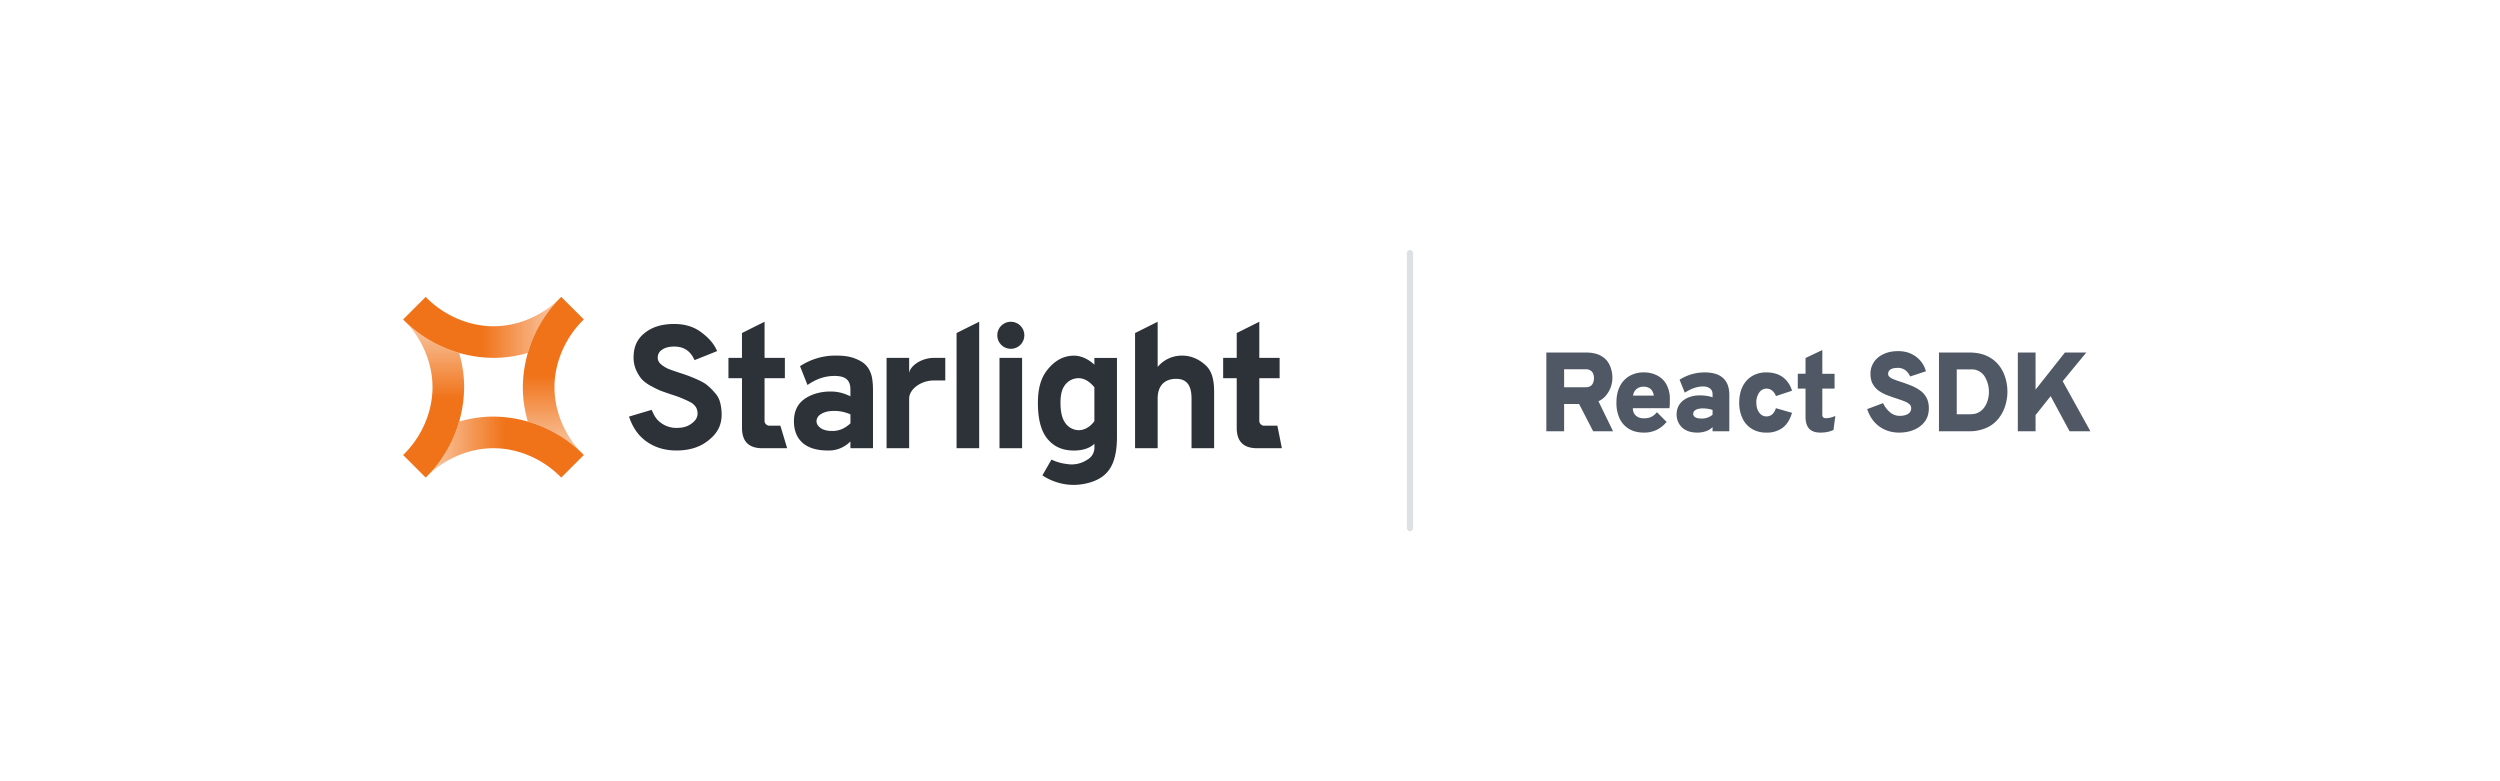 <svg fill="none" xmlns="http://www.w3.org/2000/svg" viewBox="0 0 800 250"><path d="M402.25 143.43c-4.33 0-6.5-2.17-6.5-6.5v-15.9h-4.34v-6.51h4.34v-7.95l7.23-3.62v11.57h6.5v6.5h-6.5v13.74c0 .72.72 1.45 1.44 1.45h4.34l1.44 7.22h-7.95ZM363.22 143.43v-36.86l7.23-3.62v14.46a10.05 10.05 0 0 1 7.95-3.61c2.86 0 5.47 1.28 7.39 3.08 1.95 1.77 2.73 4.5 2.73 8.48v18.07h-7.23v-15.9c0-4.25-1.58-6.3-4.92-6.3-3.65 0-5.92 2.13-5.92 6.3v15.9h-7.23Z" fill="#2D3239"/><path fill-rule="evenodd" clip-rule="evenodd" d="M347.83 147.16a4.39 4.39 0 0 0 2.38-3.73V142c-1.47 1.46-3.84 2.17-6.51 2.17-3.57 0-6.32-1.12-8.5-3.71-2.18-2.63-3.07-6.63-3.07-11.47 0-4.59.89-7.98 3.07-10.7 2.22-2.73 4.93-4.48 8.5-4.48 2.56 0 4.96 1.42 6.5 2.89v-2.17h7.23v25.3c0 5.15-1.03 8.8-2.95 11.06-1.63 2-4.4 3.54-8.61 4.12-7.1.98-12.3-2.9-12.3-2.9l2.9-5.05c.72.36 2.53 1.16 5.06 1.44a9.05 9.05 0 0 0 6.3-1.33Zm2.38-12.4c-1.13 1.54-2.85 2.9-5.06 2.9a5.38 5.38 0 0 1-4.43-2.57c-.97-1.46-1.36-3.67-1.36-6.11 0-2.6.39-4.32 1.36-5.67a5.41 5.41 0 0 1 4.42-2.29c2.03 0 3.75 1.32 5.06 2.9v10.84Z" fill="#2D3239"/><path d="M319.84 143.43v-28.91h7.23v28.91h-7.23Z" fill="#2D3239"/><circle cx="323.46" cy="107.29" fill="#2D3239" r="4.34"/><path d="M306.1 143.43v-36.86l7.24-3.62v40.48h-7.23ZM283.7 143.43v-28.91h7.23v5.06c0-2.17 3.61-5.06 7.95-5.06h3.61v7.23h-3.61c-4.34 0-7.95 2.89-7.95 5.78v15.9h-7.23ZM272.13 143.43v-2.17a9.64 9.64 0 0 1-7.23 2.9c-3.12 0-5.91-.65-7.9-2.3-1.96-1.66-2.94-4-2.94-7.05 0-3.12 1.1-5.49 3.33-7.1 2.25-1.62 5.23-2.43 8.39-2.43 2.52 0 4.47.63 6.35 1.53v-2.17c0-3.05-1.6-4.34-5.06-4.34-3.15 0-5.9.98-8.67 2.9l-2.39-6.02a20.58 20.58 0 0 1 11.79-3.39c1.54 0 2.89.14 4.06.4 1.2.26 2.44.75 3.72 1.47a6.86 6.86 0 0 1 2.93 3.44c.71 1.54.85 3.85.85 6.18v18.15h-7.23Zm-5.79-5.52c2.3 0 4.06-.85 5.8-2.43v-2.89a12.92 12.92 0 0 0-5.12-1.1c-1.65 0-2.99.27-4 .84-1.02.52-1.73 1.35-1.73 2.48 0 .94.62 1.7 1.44 2.25.87.57 2.07.85 3.61.85ZM243.94 143.43c-4.34 0-6.5-2.17-6.5-6.5v-15.9h-4.34v-6.51h4.33v-7.95l7.23-3.62v11.57h6.5v6.5h-6.5v13.74c0 .72.73 1.45 1.45 1.45h3.61l2.17 7.22h-7.95ZM216.47 144.16c-3.68 0-6.88-.96-9.59-2.88-2.7-1.92-4.46-4.58-5.6-7.97l7.24-2.16c.86 1.87 1.37 2.96 2.88 4.09a8.25 8.25 0 0 0 5.07 1.69c1.96 0 3.5-.42 4.62-1.24 1.17-.83 2.13-1.82 2.13-3.36 0-.8-.19-1.49-.56-2.09a5 5 0 0 0-1.92-1.63 34.32 34.32 0 0 0-5.53-2.25 150.4 150.4 0 0 1-3.6-1.25c-.8-.3-1.84-.8-3.16-1.52a12.02 12.02 0 0 1-2.99-2.14c-.68-.76-1.3-1.73-1.86-2.94a9.88 9.88 0 0 1-.86-4c0-3.07.82-5.61 3.23-7.68 2.4-2.1 5.66-3.16 9.75-3.16 3.39 0 6.22.85 8.52 2.54 2.33 1.7 4.16 3.6 5.24 6.14l-7.23 2.9c-1.24-2.8-3.23-4.35-6.5-4.35-1.66 0-2.95.34-3.9 1.02a2.9 2.9 0 0 0-1.37 2.6c0 .78.38 1.5 1.13 2.13a10 10 0 0 0 2.31 1.41c.79.3 2.03.74 3.72 1.3a46.14 46.14 0 0 1 5.98 2.31c1.24.57 2.2 1.15 2.87 1.75.72.6 1.45 1.33 2.2 2.2a7.13 7.13 0 0 1 1.7 2.99c.33 1.13.54 2.63.54 3.98 0 3.72-1.55 6.21-4.25 8.35-2.67 2.15-6.08 3.22-10.21 3.22Z" fill="#2D3239"/><path d="M138.4 123.92c0 8.36-3.82 16.3-9.4 21.68l7.23 7.23a40.92 40.92 0 0 0 12.29-28.91c0-3.77-.56-7.46-1.58-10.98a41.34 41.34 0 0 1-17.23-10c5.2 5.37 8.69 12.97 8.69 20.98Z" fill="url(#a)"/><path d="M177.43 123.92c0-8.37 3.82-16.3 9.4-21.7L179.6 95a40.92 40.92 0 0 0-12.29 28.92c0 3.76.56 7.45 1.58 10.97a41.32 41.32 0 0 1 17.23 10c-5.19-5.36-8.69-12.97-8.69-20.97Z" fill="url(#b)"/><path d="M157.92 104.4c-8.37 0-16.3-3.82-21.7-9.4l-7.22 7.23a40.92 40.92 0 0 0 28.92 12.29c3.76 0 7.45-.56 10.97-1.58a41.33 41.33 0 0 1 10-17.23c-5.36 5.2-12.97 8.69-20.97 8.69Z" fill="url(#c)"/><path d="M157.92 143.43c8.36 0 16.3 3.82 21.68 9.4l7.23-7.23a40.92 40.92 0 0 0-28.91-12.29c-3.77 0-7.46.56-10.98 1.58a41.32 41.32 0 0 1-10 17.23c5.37-5.19 12.97-8.69 20.98-8.69Z" fill="url(#d)"/><path d="M494.83 138v-25.2h12.5c2.14 0 3.85.38 5.1 1.13a6.36 6.36 0 0 1 2.7 3c.56 1.24.84 2.6.84 4.08a8.93 8.93 0 0 1-2.05 5.54 6.47 6.47 0 0 1-2.42 1.84l4.68 9.61h-6.37l-4.5-8.71h-4.79V138h-5.69Zm5.7-14.08h6.87c.67 0 1.2-.13 1.58-.4.4-.27.67-.63.83-1.07a4.04 4.04 0 0 0 .02-2.81 2.17 2.17 0 0 0-.83-1.06 2.7 2.7 0 0 0-1.6-.42h-6.88v5.76Zm25.51 14.51c-1.82 0-3.4-.38-4.71-1.15a7.65 7.65 0 0 1-3.03-3.31 11.82 11.82 0 0 1-1.04-5.19c0-1.95.35-3.65 1.06-5.09a7.88 7.88 0 0 1 3.04-3.33 8.92 8.92 0 0 1 4.68-1.19c1.56 0 2.97.32 4.21.96a6.91 6.91 0 0 1 3 2.88 9.62 9.62 0 0 1 1.1 4.87l-.01 1.26c-.01.5-.06.99-.13 1.48h-11.7c0 .66.15 1.24.44 1.73.28.48.7.85 1.22 1.11.53.27 1.15.4 1.87.4.94 0 1.72-.15 2.34-.45.64-.3 1.25-.8 1.84-1.5l3.1 3.1a9.99 9.99 0 0 1-3.09 2.5 9.04 9.04 0 0 1-4.19.92Zm-3.45-11.84h6.62a3.92 3.92 0 0 0-.56-1.59 2.52 2.52 0 0 0-1.1-.93c-.45-.22-1-.33-1.65-.33-.88 0-1.62.26-2.22.76-.6.5-.96 1.2-1.1 2.09Zm20.53 11.84c-2.03 0-3.63-.53-4.82-1.6a5.6 5.6 0 0 1-1.77-4.34c0-1.19.32-2.23.94-3.13.63-.9 1.51-1.6 2.63-2.09a9.54 9.54 0 0 1 3.92-.75c.75 0 1.48.06 2.2.18.73.1 1.33.26 1.8.46v-1.04c0-.78-.27-1.38-.81-1.8a3.47 3.47 0 0 0-2.25-.65c-.92 0-1.85.16-2.81.49-.95.32-1.96.82-3.02 1.5l-1.66-4.15a14.84 14.84 0 0 1 8-2.34c2.64 0 4.62.6 5.93 1.82 1.32 1.2 1.98 3 1.98 5.42V138h-5.36v-1.33a5.31 5.31 0 0 1-2.1 1.31 8.2 8.2 0 0 1-2.8.45Zm1.4-4.5a5.16 5.16 0 0 0 3.5-1.22v-1.51a7.4 7.4 0 0 0-1.46-.38c-.53-.09-1.07-.13-1.64-.13-.97 0-1.73.16-2.28.47-.54.3-.81.73-.81 1.3 0 .46.23.83.7 1.1.47.25 1.13.37 2 .37Zm20.71 4.5a8.77 8.77 0 0 1-4.6-1.17 7.8 7.8 0 0 1-3.01-3.33 11.47 11.47 0 0 1-1.07-5.11c0-1.96.36-3.65 1.07-5.1a8 8 0 0 1 3.02-3.36 8.69 8.69 0 0 1 4.6-1.19c2.1 0 3.84.5 5.21 1.48a8.2 8.2 0 0 1 2.99 4.39l-5.15 1.7a3.96 3.96 0 0 0-1.2-1.75 2.83 2.83 0 0 0-4.14.63 5.3 5.3 0 0 0-.92 3.2c0 1.3.3 2.36.9 3.19.6.82 1.37 1.24 2.3 1.24a2.8 2.8 0 0 0 1.86-.65c.51-.44.91-1.1 1.2-1.98l5.15 1.48c-.61 2.12-1.6 3.71-2.97 4.77a8.39 8.39 0 0 1-5.24 1.56Zm17.26 0c-1.6 0-2.78-.42-3.57-1.26-.76-.84-1.15-2.11-1.15-3.81v-9h-2.48v-4.76h2.48v-5.04l5.37-2.55v7.6h3.92v4.75h-3.92v8.35c0 .36.09.63.27.83.19.19.48.28.86.28a7.7 7.7 0 0 0 3.04-.72l-.6 4.5c-.59.27-1.22.47-1.92.62-.68.14-1.45.21-2.3.21Zm25.24 0a11 11 0 0 1-4.5-.9 10.1 10.1 0 0 1-3.5-2.57 11.72 11.72 0 0 1-2.23-4.05l5.08-1.91a8.47 8.47 0 0 0 2.23 2.93 4.72 4.72 0 0 0 3.06 1.14c1.12 0 2.01-.2 2.68-.61a2.03 2.03 0 0 0 1.03-1.84c0-.53-.2-.97-.6-1.31a5.07 5.07 0 0 0-1.63-.92c-.7-.28-1.51-.57-2.45-.87-.95-.3-1.91-.65-2.9-1.02-.98-.37-1.89-.84-2.72-1.4a6.7 6.7 0 0 1-1.98-2.2c-.5-.89-.75-2-.75-3.33 0-1.31.35-2.51 1.04-3.6.7-1.1 1.7-1.96 3.03-2.61 1.33-.66 2.94-1 4.82-1 1.56 0 2.95.3 4.16.87a8.55 8.55 0 0 1 4.7 5.58l-5.04 1.66a5.44 5.44 0 0 0-1.48-1.95 3.9 3.9 0 0 0-2.63-.79c-.94 0-1.68.17-2.2.5-.5.33-.75.81-.75 1.45 0 .38.17.72.52 1s.84.54 1.46.78c.63.24 1.36.5 2.2.77 1.07.35 2.12.73 3.16 1.15 1.06.42 2.01.94 2.87 1.55a6.75 6.75 0 0 1 2.05 2.3c.51.93.77 2.07.77 3.43 0 1.64-.42 3.04-1.27 4.2a8 8 0 0 1-3.43 2.65c-1.42.62-3.02.92-4.8.92Zm12.74-.43v-25.2h9.58c2.2 0 4.1.35 5.65 1.06a10.3 10.3 0 0 1 3.82 2.88c.98 1.2 1.7 2.55 2.16 4.05a15.07 15.07 0 0 1 .02 8.96 12.16 12.16 0 0 1-2.11 4.1 10.45 10.45 0 0 1-3.83 3.02 13.52 13.52 0 0 1-5.85 1.13h-9.44Zm5.7-5.44h4.28c1.09 0 2.01-.2 2.77-.63a5.3 5.3 0 0 0 1.85-1.7c.48-.71.83-1.49 1.05-2.33a9.52 9.52 0 0 0-1.01-7.4 4.85 4.85 0 0 0-4.27-2.3h-4.68v14.36ZM645.7 138v-25.2h5.68v11.88l9.4-11.88h6.84l-7.56 9.18 8.86 16.02h-6.66l-6.05-11.23-4.83 6.05V138h-5.68Z" fill="#4F5864"/><rect x="450.2" y="80" width="2" height="90" rx="1" fill="#DDE0E4"/><defs><linearGradient id="a" x1="138.76" y1="102.23" x2="138.76" y2="152.83" gradientUnits="userSpaceOnUse"><stop stop-color="#F07319" stop-opacity=".35"/><stop offset=".5" stop-color="#F07319"/></linearGradient><linearGradient id="b" x1="177.07" y1="145.6" x2="177.07" y2="95" gradientUnits="userSpaceOnUse"><stop stop-color="#F07319" stop-opacity=".35"/><stop offset=".5" stop-color="#F07319"/></linearGradient><linearGradient id="c" x1="179.6" y1="104.76" x2="129" y2="104.76" gradientUnits="userSpaceOnUse"><stop stop-color="#F07319" stop-opacity=".35"/><stop offset=".5" stop-color="#F07319"/></linearGradient><linearGradient id="d" x1="136.23" y1="143.07" x2="186.83" y2="143.07" gradientUnits="userSpaceOnUse"><stop stop-color="#F07319" stop-opacity=".35"/><stop offset=".5" stop-color="#F07319"/></linearGradient></defs></svg>
